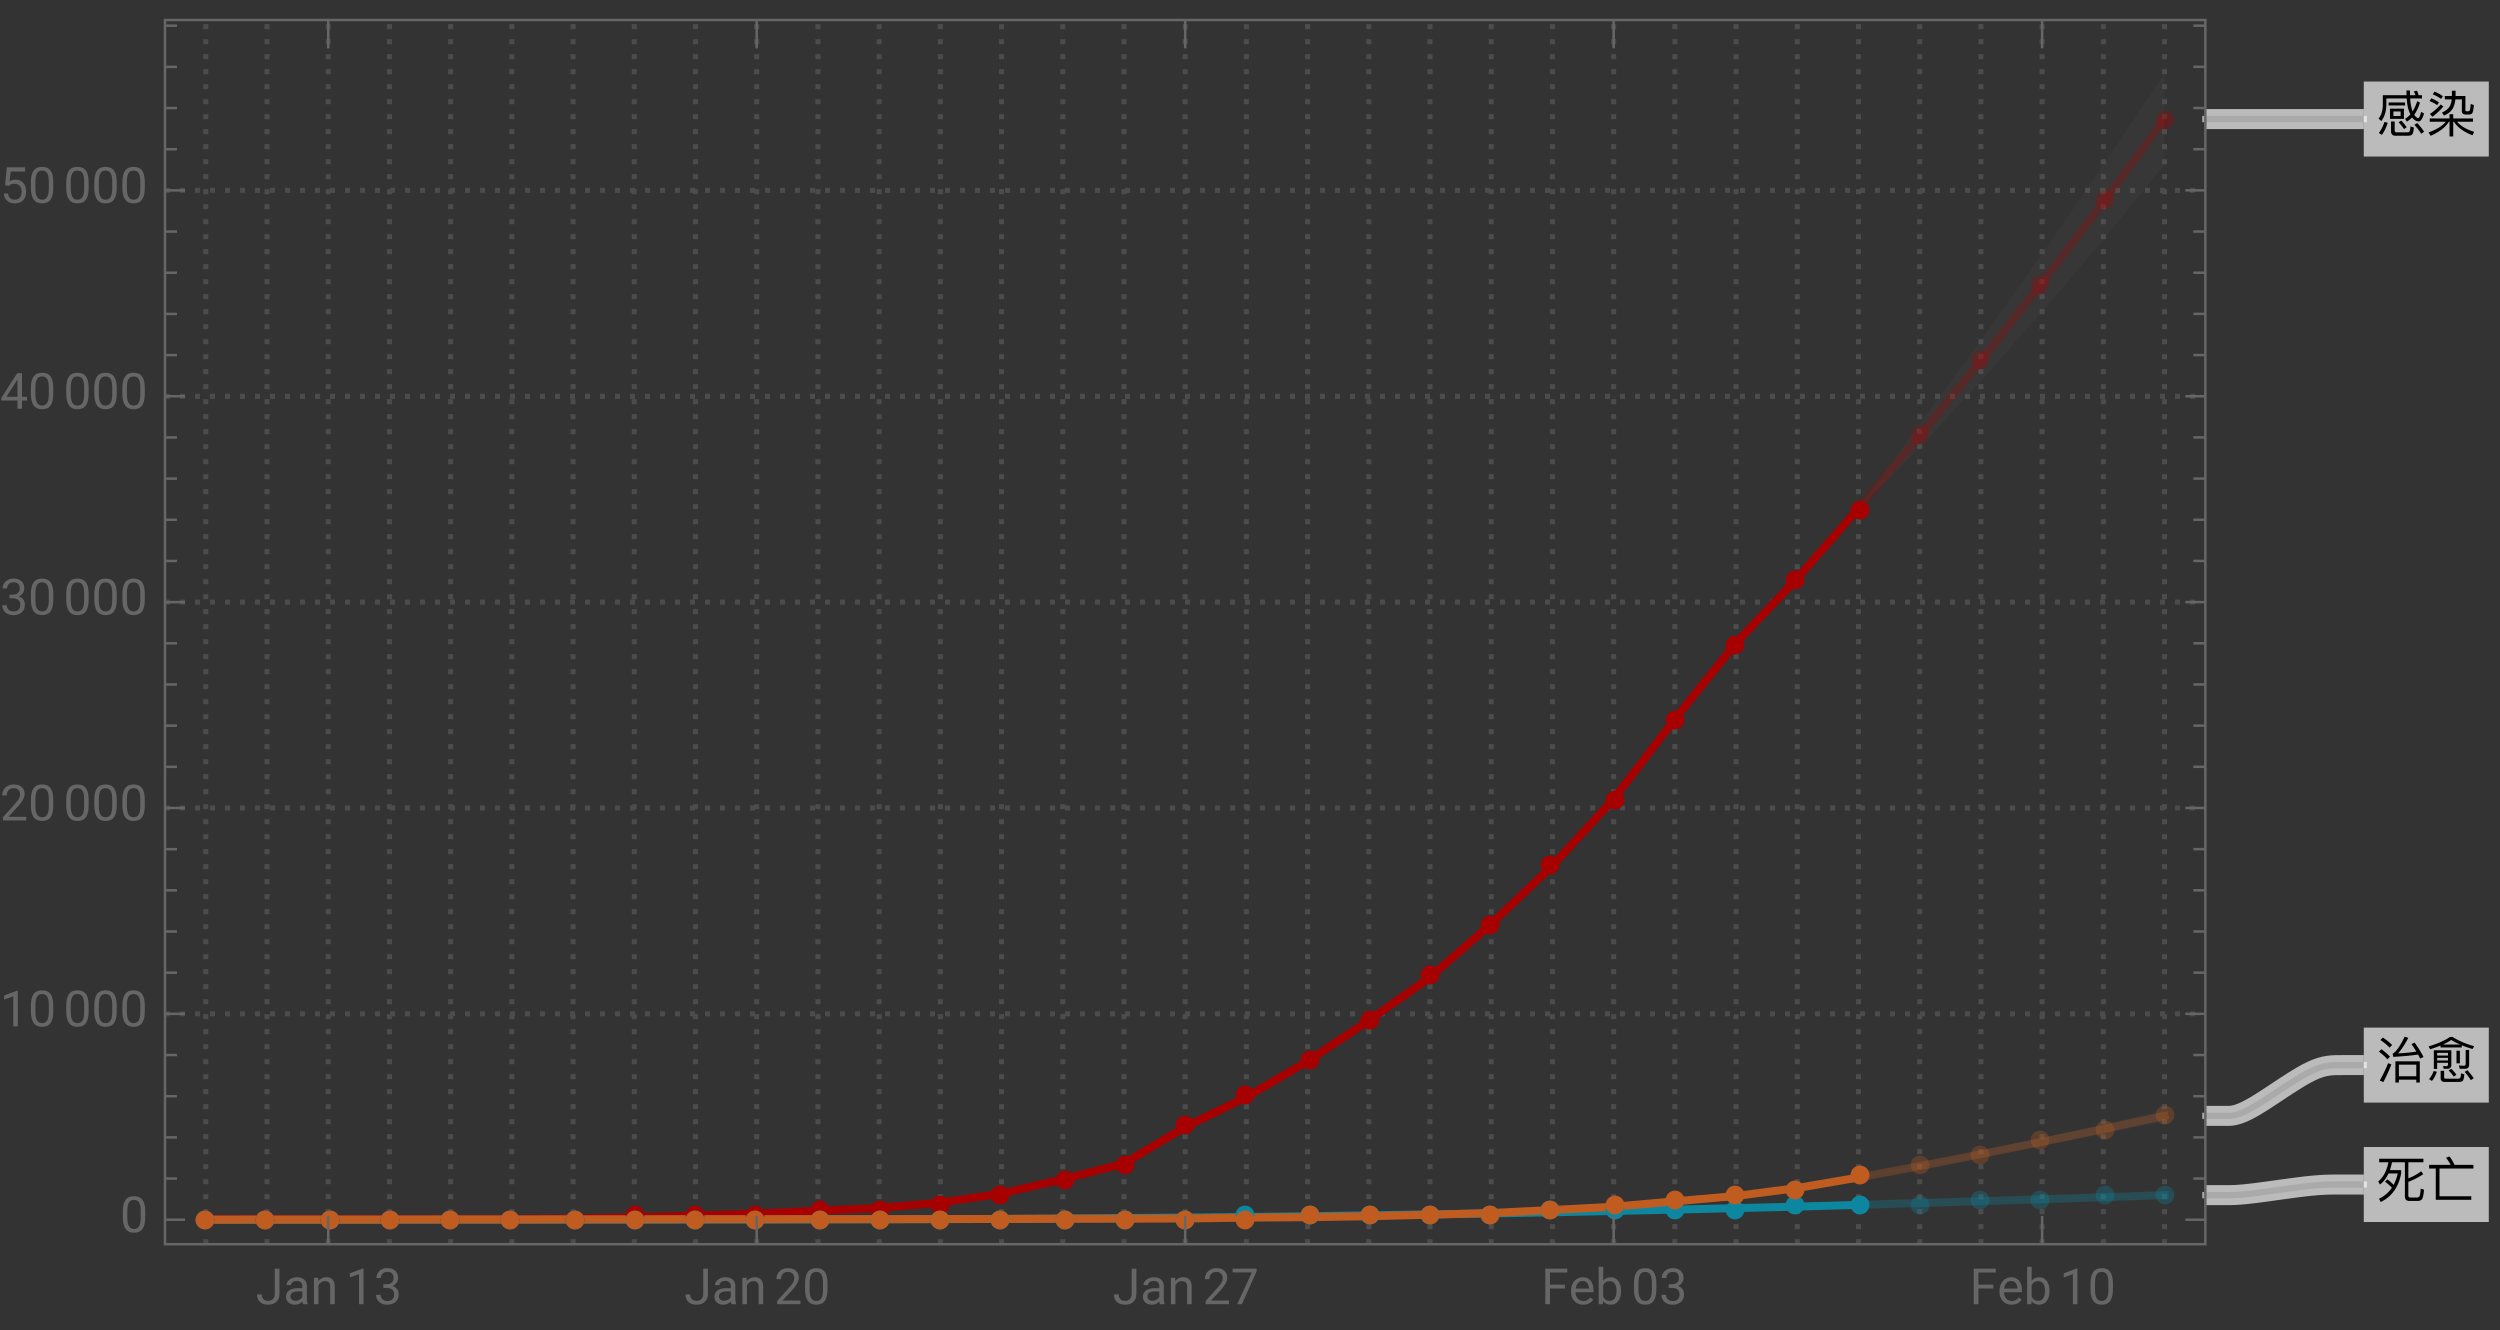 <svg xmlns="http://www.w3.org/2000/svg" xmlns:xlink="http://www.w3.org/1999/xlink" width="500pt" height="266pt" viewBox="0 0 500 266"><rect x="0" y="0" width="500" height="266" fill="#333333" stroke="none"/><defs><symbol overflow="visible" id="a"><path d="M2.469-5.809v.59h3.293v-.59zm.27 1.23v2.04H5.53v-2.04zm2.12 1.477H3.422v-.918h1.437zM9.141-7.27h-.672a7.745 7.745 0 00-.32-.89l-.637.11c.117.241.226.5.328.78H6.75c-.02-.3-.02-.609-.02-.94h-.69c0 .32 0 .64.019.94h-4.75v1.97C1.28-4.14 1-3.239.46-2.59l.54.488c.64-.808.98-1.878 1.012-3.199v-1.308H6.09c.05.828.148 1.52.308 2.078.122.41.262.781.422 1.101-.32.36-.68.66-1.07.89l.371.56c.36-.22.707-.5 1.04-.848.038.058.1.129.16.2.37.398.75.608 1.148.608.422 0 .781-.53 1.082-1.582l-.582-.34c-.2.833-.39 1.25-.57 1.25-.22 0-.458-.18-.72-.527l-.09-.14c.462-.641.84-1.442 1.15-2.422l-.56-.29a8.622 8.622 0 01-.91 2.032 5.96 5.96 0 01-.25-.84c-.12-.45-.199-1.031-.238-1.73h2.36zM1.62-1.91A6.86 6.86 0 01.511.28l.61.39c.5-.69.879-1.5 1.16-2.44zM6.31.84c.37 0 .64-.07.82-.211.2-.18.332-.649.39-1.43l-.68-.23c-.038.582-.12.922-.218 1.043-.09.097-.242.148-.441.148H4.05c-.25 0-.37-.14-.37-.422V-2.02h-.73v1.91c0 .63.288.95.878.95zM8.2-1.7l-.578.36A13.69 13.69 0 018.988.45l.57-.41C9.25-.46 8.802-1.04 8.2-1.7zM5-2.19l-.54.332c.462.5.821.96 1.08 1.379l.538-.38C5.828-1.237 5.468-1.69 5-2.19zm0 0"/></symbol><symbol overflow="visible" id="b"><path d="M3.89-1.96C3.29-1.16 2.14-.45.46.18l.411.68c1.79-.801 3-1.739 3.629-2.82h.148V.98h.743v-2.94h.14C6.25-.84 7.481.07 9.238.75L9.57.059c-1.55-.489-2.69-1.16-3.422-2.02H9.34v-.66H5.39v-.848h-.742v.848H.691v.66zm1.231-6.2v1.058H3.7v.672h1.38c-.06.54-.188 1.008-.388 1.39-.3.509-.812.919-1.55 1.231l.39.61c.797-.332 1.38-.79 1.739-1.371.28-.48.468-1.102.55-1.86h1.301L7.11-4.14c0 .492.262.742.801.742h.59c.36 0 .602-.114.719-.32.12-.223.222-.743.3-1.583l-.64-.21c-.05.722-.11 1.14-.168 1.261a.381.381 0 01-.32.191h-.34c-.16 0-.23-.082-.23-.23v-2.813H5.858V-8.16zm-3.473.18l-.359.539a7.48 7.48 0 011.672.921l.36-.55a7.87 7.87 0 00-1.673-.91zm-.636 1.34l-.364.538a7.235 7.235 0 011.524.82l.36-.546a7.631 7.631 0 00-1.52-.813zM2.89-5.41c-.64.719-1.36 1.36-2.171 1.898l.5.551c.761-.539 1.5-1.23 2.203-2.05zm0 0"/></symbol><symbol overflow="visible" id="c"><path d="M2.23-3.52l-.48.45c.55.422 1.012.82 1.371 1.218C2.481-.91 1.621-.172.54.36L.9 1C3.13-.102 4.49-2.02 4.981-4.762v-.617H2.72c.172-.48.312-1.012.422-1.57H5.72V-.16c0 .629.293.95.89.95H8.2c.41 0 .711-.099.903-.302.207-.238.359-.886.437-1.957l-.66-.21c-.04.87-.129 1.39-.27 1.57-.109.14-.289.218-.53.218H6.83c-.278 0-.419-.14-.419-.418v-2.73c.95-.34 1.942-.84 2.98-1.52l-.421-.59A10.19 10.19 0 016.41-3.73v-3.22h3.012v-.698H.578v.699h1.844C2.102-5.25 1.43-3.97.39-3.11l.34.62c.71-.542 1.28-1.28 1.718-2.222h1.84c-.18.84-.46 1.602-.82 2.281-.348-.36-.758-.73-1.239-1.09zm0 0"/></symbol><symbol overflow="visible" id="d"><path d="M.57-6.422v.723h1.328V.559H9v-.707H2.64V-5.7h6.782v-.723H5.648a8.407 8.407 0 00-1-1.687l-.707.27c.368.44.68.917.93 1.417zm0 0"/></symbol><symbol overflow="visible" id="e"><path d="M1.32-8.012l-.5.492c.782.54 1.4 1.04 1.84 1.52l.52-.52c-.5-.5-1.121-.992-1.86-1.492zm-.289 2.34l-.5.48C1.25-4.647 1.81-4.14 2.22-3.66l.52-.531c-.458-.489-1.028-.98-1.708-1.48zm1.34 2.781A29.022 29.022 0 01.7.59l.71.31a30.79 30.79 0 001.602-3.53zM8.7-3.25H3.82V.988h.7V.41H8v.578h.7zM4.52-.27v-2.32H8v2.32zM7.66-7l-.629.3c.34.462.66.962.98 1.5-1.152.169-2.37.29-3.66.36.688-.781 1.368-1.808 2.047-3.11l-.718-.24C4.719-6.23 3.922-5.1 3.27-4.8l.12.653c1.82-.102 3.481-.25 4.97-.454.14.25.28.524.421.801l.668-.328A23.587 23.587 0 007.66-7zm0 0"/></symbol><symbol overflow="visible" id="f"><path d="M2.172-3.95H4.34v.528H2.172zm2.168-.46H2.172v-.54H4.34zM2.172-2.96H4.34v.288c0 .262-.121.39-.34.39l-.66-.027.148.547h.703c.54 0 .82-.258.82-.758v-2.949h-3.5v3.739h.66zm-.703 1.64C1.269-.72.969-.18.55.3l.578.372c.422-.524.75-1.14.992-1.852zM6.53.86c.328 0 .57-.07.73-.188.169-.16.29-.602.348-1.32L6.95-.86c-.039.52-.097.84-.187.949-.082.082-.203.12-.364.12H3.852C3.66.21 3.57.122 3.57-.05v-1.31h-.699V.09c0 .512.258.77.777.77zm1.207-2.622c.551 0 .832-.277.832-.816V-5.54H7.88v2.789c0 .238-.129.371-.379.371-.309 0-.64-.02-.98-.05l.16.667zM5-1.762l-.531.332c.43.442.77.852 1.031 1.23l.531-.378C5.79-.922 5.45-1.308 5-1.762zm3.23.274l-.55.34c.52.609.93 1.16 1.23 1.66l.57-.39c-.289-.462-.71-1-1.25-1.61zM6.04-5.371v2.512h.679v-2.512zm-3.188-1.04v.38h4.25v-.43c.66.27 1.367.52 2.148.742l.32-.562c-1.64-.457-3.082-1.078-4.34-1.86h-.46C3.629-7.379 2.19-6.75.46-6.238l.31.566c.75-.226 1.44-.476 2.082-.738zm3.91-.198H3.309A11.7 11.7 0 005-7.531c.52.332 1.11.64 1.762.922zm0 0"/></symbol><symbol overflow="visible" id="g"><path d="M3.805-7.11h.941v5.036c0 .68-.203 1.21-.613 1.597-.406.383-.953.575-1.633.575-.707 0-1.258-.18-1.648-.543-.395-.36-.594-.867-.594-1.516h.937c0 .406.114.723.336.95.223.23.547.343.969.343.387 0 .7-.121.941-.367.239-.246.36-.586.364-1.028zm0 0"/></symbol><symbol overflow="visible" id="h"><path d="M3.945 0c-.05-.105-.093-.29-.125-.555-.422.434-.922.653-1.507.653-.52 0-.946-.149-1.282-.442a1.438 1.438 0 01-.5-1.12c0-.552.211-.977.63-1.282.417-.305 1.007-.457 1.765-.457h.879v-.414c0-.317-.094-.567-.285-.754-.188-.188-.465-.281-.833-.281-.324 0-.593.082-.812.242-.219.164-.328.36-.328.59H.64c0-.262.093-.516.28-.762.188-.246.442-.441.763-.582.32-.145.671-.219 1.054-.219.61 0 1.086.153 1.434.457.344.305.523.727.535 1.258v2.434c0 .484.063.87.184 1.156V0zm-1.5-.688c.285 0 .555-.074.805-.218a1.35 1.35 0 00.555-.574v-1.083h-.711c-1.106 0-1.656.325-1.656.97 0 .284.093.507.28.663.188.16.43.243.727.243zm0 0"/></symbol><symbol overflow="visible" id="i"><path d="M1.54-5.281l.026.664a1.93 1.93 0 011.582-.766c1.118 0 1.68.633 1.692 1.89V0h-.902v-3.496c-.004-.379-.094-.664-.262-.844-.172-.183-.438-.273-.801-.273-.293 0-.55.078-.77.234a1.59 1.59 0 00-.52.613V0h-.9v-5.281zm0 0"/></symbol><symbol overflow="visible" id="j"><path d="M3.559 0h-.907v-6.02l-1.824.668v-.82l2.59-.973h.14zm0 0"/></symbol><symbol overflow="visible" id="k"><path d="M1.906-3.992h.676c.426-.008.762-.121 1.008-.34.242-.219.363-.512.363-.883 0-.832-.414-1.25-1.242-1.25-.39 0-.703.113-.938.336-.23.223-.347.516-.347.887H.523c0-.563.204-1.031.618-1.406.41-.372.933-.559 1.57-.559.672 0 1.195.176 1.578.531.379.356.57.848.57 1.48 0 .31-.101.61-.3.9a1.81 1.81 0 01-.817.648c.39.125.692.328.903.617.214.285.32.636.32 1.047 0 .64-.207 1.144-.625 1.52-.418.374-.957.562-1.625.562s-1.211-.18-1.63-.543c-.417-.36-.624-.836-.624-1.43h.906c0 .375.121.672.367.898.243.227.57.336.98.336.438 0 .77-.113 1-.34.231-.23.349-.554.349-.98 0-.414-.125-.734-.383-.953-.254-.223-.618-.336-1.098-.344h-.676zm0 0"/></symbol><symbol overflow="visible" id="l"><path d="M5.25 0H.59v-.648l2.46-2.735c.364-.414.618-.75.755-1.008.14-.257.21-.527.21-.804 0-.371-.113-.676-.34-.914-.222-.239-.523-.356-.898-.356-.449 0-.797.13-1.047.383-.25.254-.37.613-.37 1.066H.452c0-.652.211-1.183.633-1.586.422-.402.984-.605 1.691-.605.66 0 1.184.172 1.567.52.386.347.578.808.578 1.382 0 .703-.445 1.535-1.336 2.5L1.68-.738h3.57zm0 0"/></symbol><symbol overflow="visible" id="m"><path d="M5.047-3.031c0 1.058-.18 1.844-.54 2.36-.362.51-.925.769-1.694.769-.758 0-1.32-.25-1.684-.754C.766-1.16.574-1.91.562-2.91v-1.207c0-1.043.18-1.82.54-2.328.363-.508.93-.762 1.703-.762.765 0 1.328.246 1.687.734.36.489.547 1.246.555 2.27zm-.902-1.235c0-.765-.106-1.324-.32-1.675-.216-.348-.555-.524-1.02-.524-.465 0-.801.176-1.012.524-.211.347-.32.882-.328 1.605v1.445c0 .77.113 1.336.336 1.704.222.367.558.546 1.012.546.445 0 .777-.171.992-.515.218-.344.332-.89.34-1.633zm0 0"/></symbol><symbol overflow="visible" id="n"><path d="M5.18-6.602L2.234 0H1.29l2.934-6.367H.375v-.742H5.18zm0 0"/></symbol><symbol overflow="visible" id="o"><path d="M4.746-3.14H1.762V0H.824v-7.11H5.23v.774H1.762v2.43h2.984zm0 0"/></symbol><symbol overflow="visible" id="p"><path d="M2.875.098c-.715 0-1.297-.235-1.746-.707-.45-.47-.676-1.098-.676-1.887v-.164c0-.524.102-.992.3-1.406.2-.41.481-.735.84-.965.36-.235.75-.352 1.173-.352.687 0 1.218.227 1.601.68.38.453.57 1.101.57 1.945v.375H1.36c.012.52.164.942.454 1.262.292.32.664.48 1.113.48.316 0 .59-.062.808-.195.223-.129.414-.3.582-.516l.551.43c-.441.68-1.105 1.02-1.992 1.02zm-.11-4.739a1.21 1.21 0 00-.921.399c-.246.265-.399.64-.457 1.117H4.03v-.07c-.023-.457-.148-.813-.367-1.067-.223-.25-.523-.379-.898-.379zm0 0"/></symbol><symbol overflow="visible" id="q"><path d="M5.156-2.582c0 .809-.187 1.453-.554 1.945-.372.489-.872.735-1.497.735-.667 0-1.183-.235-1.546-.707L1.516 0H.684v-7.5h.902v2.797c.367-.453.867-.68 1.508-.68.64 0 1.148.246 1.511.73.368.485.551 1.15.551 1.993zm-.902-.106c0-.613-.121-1.09-.356-1.421-.238-.336-.582-.504-1.027-.504-.598 0-1.023.277-1.285.828V-1.5c.277.555.71.832 1.297.832.43 0 .77-.168 1.008-.504.242-.336.363-.84.363-1.516zm0 0"/></symbol><symbol overflow="visible" id="r"><path d="M4.406-2.387h.985v.739h-.985V0h-.91v-1.648H.258v-.536L3.44-7.109h.965zm-3.12 0h2.21v-3.488l-.105.195zm0 0"/></symbol><symbol overflow="visible" id="s"><path d="M1.008-3.563l.36-3.546h3.64v.836H2.133l-.215 1.937a2.32 2.32 0 011.187-.309c.649 0 1.16.215 1.543.645.383.426.57 1.004.57 1.734 0 .735-.195 1.309-.593 1.73-.395.423-.945.634-1.656.634-.63 0-1.14-.176-1.54-.524C1.032-.773.81-1.254.75-1.87h.855c.055.406.2.715.434.922.234.207.547.308.93.308.422 0 .75-.14.988-.43.238-.284.36-.679.36-1.187 0-.472-.13-.855-.387-1.144-.258-.285-.606-.43-1.035-.43-.395 0-.704.086-.926.258l-.242.195zm0 0"/></symbol></defs><path d="M41.16 248.84V4m12.242 244.84V4m12.243 244.84V4m12.242 244.84V4m12.242 244.84V4m12.242 244.84V4m12.242 244.84V4m12.242 244.84V4m12.243 244.84V4m12.242 244.84V4m12.242 244.84V4m12.242 244.84V4m12.242 244.84V4m12.243 244.84V4m12.241 244.84V4m12.243 244.84V4m12.242 244.84V4m12.242 244.84V4m12.243 244.84V4m12.242 244.84V4m12.242 244.84V4m12.242 244.84V4m12.242 244.84V4m12.242 244.84V4m12.239 244.84V4m12.241 244.84V4m12.243 244.84V4m12.242 244.84V4m12.243 244.84V4m12.242 244.84V4m12.242 244.84V4m12.242 244.84V4m12.242 244.84V4M33 202.77h408.07M33 161.598h408.07M33 120.426h408.07M33 79.254h408.07M33 38.078h408.07" fill="none" stroke="#666" stroke-opacity=".5" stroke-dasharray="1,2" stroke-miterlimit="3.25"/><path d="M371.695 101.656l12.243-14.492 12.242-15.031 12.242-15.57 12.242-16.11 12.242-16.644" fill="none" stroke-width="1.6" stroke-linecap="square" stroke="#a60000" stroke-opacity=".3" stroke-miterlimit="3.25"/><path d="M371.695 240.973l12.243-.364 12.242-.375 12.242-.386 12.242-.407 12.242-.414" fill="none" stroke-width="1.6" stroke-linecap="square" stroke="#0d86a0" stroke-opacity=".3" stroke-miterlimit="3.25"/><path d="M371.695 235.5l12.243-2.281 12.242-2.387 12.242-2.473 12.242-2.554 12.242-2.637" fill="none" stroke-width="1.6" stroke-linecap="square" stroke="#c05c20" stroke-opacity=".3" stroke-miterlimit="3.25"/><path d="M41.16 243.777h48.97l12.242-.02 12.242-.07 12.242-.242 12.243-.32 12.242-.379 12.242-.613 12.242-.54 12.242-1.066 12.243-1.828 12.242-2.832 12.242-3.168 12.242-7.293 12.242-6.004 12.243-7.152 12.242-8.16 12.242-8.656 12.242-10.664 12.242-11.649 12.242-13.316L334.97 143.8l12.242-15.211 12.242-12.942 12.242-13.992" fill="none" stroke-width="1.6" stroke-linecap="square" stroke="#a60000" stroke-miterlimit="3.25"/><path d="M41.16 243.941h36.727l24.484-.007h24.484l12.243-.004 24.484-.024 12.242-.031 12.242-.035 24.485-.125 12.242-.102 24.484-.21 12.243-.157 12.242-.18 24.484-.375 12.242-.234 12.242-.262 12.239-.27 24.484-.6 12.242-.352" fill="none" stroke-width="1.6" stroke-linecap="square" stroke="#0d86a0" stroke-miterlimit="3.25"/><path d="M41.16 243.938l12.242-.02 12.243-.004h12.242l12.242-.02h12.242l12.242-.015 24.485-.04h12.242l12.242-.01h12.242l12.242-.024 12.243-.012 12.242-.047 12.242-.008 12.242-.035 12.242-.18 12.243-.085 12.242-.192 12.242-.297 12.242-.351 12.242-.606 12.242-.644 12.239-1.082 12.242-1.075 12.242-1.593 12.242-2.098" fill="none" stroke-width="1.6" stroke-linecap="square" stroke="#c05c20" stroke-miterlimit="3.25"/><path d="M373.871 102c0-.496-.2-.973-.547-1.324a1.888 1.888 0 00-1.324-.547c-.496 0-.973.2-1.324.547a1.888 1.888 0 00-.547 1.324c0 .496.2.973.547 1.324.351.348.828.547 1.324.547.496 0 .973-.2 1.324-.547.348-.351.547-.828.547-1.324zm12-15c0-.496-.2-.973-.547-1.324a1.888 1.888 0 00-1.324-.547c-.496 0-.973.2-1.324.547a1.888 1.888 0 00-.547 1.324c0 .496.2.973.547 1.324.351.348.828.547 1.324.547.496 0 .973-.2 1.324-.547.348-.351.547-.828.547-1.324zm12-15c0-.496-.2-.973-.547-1.324a1.888 1.888 0 00-1.324-.547c-.496 0-.973.2-1.324.547a1.888 1.888 0 00-.547 1.324c0 .496.2.973.547 1.324.351.348.828.547 1.324.547.496 0 .973-.2 1.324-.547.348-.351.547-.828.547-1.324zm12-15c0-.496-.2-.973-.547-1.324a1.888 1.888 0 00-1.324-.547c-.496 0-.973.2-1.324.547a1.888 1.888 0 00-.547 1.324c0 .496.2.973.547 1.324.351.348.828.547 1.324.547.496 0 .973-.2 1.324-.547.348-.351.547-.828.547-1.324zm13-17c0-.496-.2-.973-.547-1.324a1.888 1.888 0 00-1.324-.547c-.496 0-.973.2-1.324.547a1.888 1.888 0 00-.547 1.324c0 .496.2.973.547 1.324.351.348.828.547 1.324.547.496 0 .973-.2 1.324-.547.348-.351.547-.828.547-1.324zm12-16c0-.496-.2-.973-.547-1.324a1.888 1.888 0 00-1.324-.547c-.496 0-.973.2-1.324.547a1.888 1.888 0 00-.547 1.324c0 .496.2.973.547 1.324.351.348.828.547 1.324.547.496 0 .973-.2 1.324-.547.348-.351.547-.828.547-1.324zm0 0" fill-rule="evenodd" fill="#a60000" fill-opacity=".3"/><path d="M373.871 241c0-.496-.2-.973-.547-1.324a1.888 1.888 0 00-1.324-.547c-.496 0-.973.2-1.324.547a1.888 1.888 0 00-.547 1.324c0 .496.2.973.547 1.324.351.348.828.547 1.324.547.496 0 .973-.2 1.324-.547.348-.351.547-.828.547-1.324zm12 0c0-.496-.2-.973-.547-1.324a1.888 1.888 0 00-1.324-.547c-.496 0-.973.2-1.324.547a1.888 1.888 0 00-.547 1.324c0 .496.2.973.547 1.324.351.348.828.547 1.324.547.496 0 .973-.2 1.324-.547.348-.351.547-.828.547-1.324zm12-1c0-.496-.2-.973-.547-1.324a1.888 1.888 0 00-1.324-.547c-.496 0-.973.2-1.324.547a1.888 1.888 0 00-.547 1.324c0 .496.2.973.547 1.324.351.348.828.547 1.324.547.496 0 .973-.2 1.324-.547.348-.351.547-.828.547-1.324zm12 0c0-.496-.2-.973-.547-1.324a1.888 1.888 0 00-1.324-.547c-.496 0-.973.2-1.324.547a1.888 1.888 0 00-.547 1.324c0 .496.2.973.547 1.324.351.348.828.547 1.324.547.496 0 .973-.2 1.324-.547.348-.351.547-.828.547-1.324zm13-1c0-.496-.2-.973-.547-1.324a1.888 1.888 0 00-1.324-.547c-.496 0-.973.2-1.324.547a1.888 1.888 0 00-.547 1.324c0 .496.2.973.547 1.324.351.348.828.547 1.324.547.496 0 .973-.2 1.324-.547.348-.351.547-.828.547-1.324zm12 0c0-.496-.2-.973-.547-1.324a1.888 1.888 0 00-1.324-.547c-.496 0-.973.2-1.324.547a1.888 1.888 0 00-.547 1.324c0 .496.2.973.547 1.324.351.348.828.547 1.324.547.496 0 .973-.2 1.324-.547.348-.351.547-.828.547-1.324zm0 0" fill-rule="evenodd" fill="#0d86a0" fill-opacity=".3"/><path d="M373.871 235c0-.496-.2-.973-.547-1.324a1.888 1.888 0 00-1.324-.547c-.496 0-.973.2-1.324.547a1.888 1.888 0 00-.547 1.324c0 .496.2.973.547 1.324.351.348.828.547 1.324.547.496 0 .973-.2 1.324-.547.348-.351.547-.828.547-1.324zm12-2c0-.496-.2-.973-.547-1.324a1.888 1.888 0 00-1.324-.547c-.496 0-.973.2-1.324.547a1.888 1.888 0 00-.547 1.324c0 .496.2.973.547 1.324.351.348.828.547 1.324.547.496 0 .973-.2 1.324-.547.348-.351.547-.828.547-1.324zm12-2c0-.496-.2-.973-.547-1.324a1.888 1.888 0 00-1.324-.547c-.496 0-.973.2-1.324.547a1.888 1.888 0 00-.547 1.324c0 .496.2.973.547 1.324.351.348.828.547 1.324.547.496 0 .973-.2 1.324-.547.348-.351.547-.828.547-1.324zm12-3c0-.496-.2-.973-.547-1.324a1.888 1.888 0 00-1.324-.547c-.496 0-.973.2-1.324.547a1.888 1.888 0 00-.547 1.324c0 .496.2.973.547 1.324.351.348.828.547 1.324.547.496 0 .973-.2 1.324-.547.348-.351.547-.828.547-1.324zm13-2c0-.496-.2-.973-.547-1.324a1.888 1.888 0 00-1.324-.547c-.496 0-.973.2-1.324.547a1.888 1.888 0 00-.547 1.324c0 .496.2.973.547 1.324.351.348.828.547 1.324.547.496 0 .973-.2 1.324-.547.348-.351.547-.828.547-1.324zm12-3c0-.496-.2-.973-.547-1.324a1.888 1.888 0 00-1.324-.547c-.496 0-.973.2-1.324.547a1.888 1.888 0 00-.547 1.324c0 .496.2.973.547 1.324.351.348.828.547 1.324.547.496 0 .973-.2 1.324-.547.348-.351.547-.828.547-1.324zm0 0" fill-rule="evenodd" fill="#c05c20" fill-opacity=".3"/><path d="M42.871 244c0-.496-.2-.973-.547-1.324a1.888 1.888 0 00-1.324-.547c-.496 0-.973.2-1.324.547a1.888 1.888 0 00-.547 1.324c0 .496.2.973.547 1.324.351.348.828.547 1.324.547.496 0 .973-.2 1.324-.547.348-.351.547-.828.547-1.324zm12 0c0-.496-.2-.973-.547-1.324a1.888 1.888 0 00-1.324-.547c-.496 0-.973.2-1.324.547a1.888 1.888 0 00-.547 1.324c0 .496.2.973.547 1.324.351.348.828.547 1.324.547.496 0 .973-.2 1.324-.547.348-.351.547-.828.547-1.324zm13 0c0-.496-.2-.973-.547-1.324a1.888 1.888 0 00-1.324-.547c-.496 0-.973.2-1.324.547a1.888 1.888 0 00-.547 1.324c0 .496.2.973.547 1.324.351.348.828.547 1.324.547.496 0 .973-.2 1.324-.547.348-.351.547-.828.547-1.324zm12 0c0-.496-.2-.973-.547-1.324a1.888 1.888 0 00-1.324-.547c-.496 0-.973.2-1.324.547a1.888 1.888 0 00-.547 1.324c0 .496.2.973.547 1.324.351.348.828.547 1.324.547.496 0 .973-.2 1.324-.547.348-.351.547-.828.547-1.324zm12 0c0-.496-.2-.973-.547-1.324a1.888 1.888 0 00-1.324-.547c-.496 0-.973.2-1.324.547a1.888 1.888 0 00-.547 1.324c0 .496.2.973.547 1.324.351.348.828.547 1.324.547.496 0 .973-.2 1.324-.547.348-.351.547-.828.547-1.324zm12 0c0-.496-.2-.973-.547-1.324a1.888 1.888 0 00-1.324-.547c-.496 0-.973.2-1.324.547a1.888 1.888 0 00-.547 1.324c0 .496.2.973.547 1.324.351.348.828.547 1.324.547.496 0 .973-.2 1.324-.547.348-.351.547-.828.547-1.324zm13 0c0-.496-.2-.973-.547-1.324a1.888 1.888 0 00-1.324-.547c-.496 0-.973.2-1.324.547a1.888 1.888 0 00-.547 1.324c0 .496.2.973.547 1.324.351.348.828.547 1.324.547.496 0 .973-.2 1.324-.547.348-.351.547-.828.547-1.324zm12-1c0-.496-.2-.973-.547-1.324a1.888 1.888 0 00-1.324-.547c-.496 0-.973.2-1.324.547a1.888 1.888 0 00-.547 1.324c0 .496.2.973.547 1.324.351.348.828.547 1.324.547.496 0 .973-.2 1.324-.547.348-.351.547-.828.547-1.324zm12 0c0-.496-.2-.973-.547-1.324a1.888 1.888 0 00-1.324-.547c-.496 0-.973.2-1.324.547a1.888 1.888 0 00-.547 1.324c0 .496.2.973.547 1.324.351.348.828.547 1.324.547.496 0 .973-.2 1.324-.547.348-.351.547-.828.547-1.324zm12 0c0-.496-.2-.973-.547-1.324a1.888 1.888 0 00-1.324-.547c-.496 0-.973.2-1.324.547a1.888 1.888 0 00-.547 1.324c0 .496.2.973.547 1.324.351.348.828.547 1.324.547.496 0 .973-.2 1.324-.547.348-.351.547-.828.547-1.324zm13-1c0-.496-.2-.973-.547-1.324a1.888 1.888 0 00-1.324-.547c-.496 0-.973.2-1.324.547a1.888 1.888 0 00-.547 1.324c0 .496.2.973.547 1.324.351.348.828.547 1.324.547.496 0 .973-.2 1.324-.547.348-.351.547-.828.547-1.324zm12 0c0-.496-.2-.973-.547-1.324a1.888 1.888 0 00-1.324-.547c-.496 0-.973.2-1.324.547a1.888 1.888 0 00-.547 1.324c0 .496.2.973.547 1.324.351.348.828.547 1.324.547.496 0 .973-.2 1.324-.547.348-.351.547-.828.547-1.324zm12-1c0-.496-.2-.973-.547-1.324a1.888 1.888 0 00-1.324-.547c-.496 0-.973.2-1.324.547a1.888 1.888 0 00-.547 1.324c0 .496.2.973.547 1.324.351.348.828.547 1.324.547.496 0 .973-.2 1.324-.547.348-.351.547-.828.547-1.324zm12-2c0-.496-.2-.973-.547-1.324a1.888 1.888 0 00-1.324-.547c-.496 0-.973.2-1.324.547a1.888 1.888 0 00-.547 1.324c0 .496.2.973.547 1.324.351.348.828.547 1.324.547.496 0 .973-.2 1.324-.547.348-.351.547-.828.547-1.324zm13-3c0-.496-.2-.973-.547-1.324a1.888 1.888 0 00-1.324-.547c-.496 0-.973.2-1.324.547a1.888 1.888 0 00-.547 1.324c0 .496.2.973.547 1.324.351.348.828.547 1.324.547.496 0 .973-.2 1.324-.547.348-.351.547-.828.547-1.324zm12-3c0-.496-.2-.973-.547-1.324a1.888 1.888 0 00-1.324-.547c-.496 0-.973.2-1.324.547a1.888 1.888 0 00-.547 1.324c0 .496.2.973.547 1.324.351.348.828.547 1.324.547.496 0 .973-.2 1.324-.547.348-.351.547-.828.547-1.324zm12-8c0-.496-.2-.973-.547-1.324a1.888 1.888 0 00-1.324-.547c-.496 0-.973.2-1.324.547a1.888 1.888 0 00-.547 1.324c0 .496.2.973.547 1.324.351.348.828.547 1.324.547.496 0 .973-.2 1.324-.547.348-.351.547-.828.547-1.324zm12-6c0-.496-.2-.973-.547-1.324a1.888 1.888 0 00-1.324-.547c-.496 0-.973.2-1.324.547a1.888 1.888 0 00-.547 1.324c0 .496.2.973.547 1.324.351.348.828.547 1.324.547.496 0 .973-.2 1.324-.547.348-.351.547-.828.547-1.324zm13-7c0-.496-.2-.973-.547-1.324a1.888 1.888 0 00-1.324-.547c-.496 0-.973.2-1.324.547a1.888 1.888 0 00-.547 1.324c0 .496.2.973.547 1.324.351.348.828.547 1.324.547.496 0 .973-.2 1.324-.547.348-.351.547-.828.547-1.324zm12-8c0-.496-.2-.973-.547-1.324a1.888 1.888 0 00-1.324-.547c-.496 0-.973.2-1.324.547a1.888 1.888 0 00-.547 1.324c0 .496.2.973.547 1.324.351.348.828.547 1.324.547.496 0 .973-.2 1.324-.547.348-.351.547-.828.547-1.324zm12-9c0-.496-.2-.973-.547-1.324a1.888 1.888 0 00-1.324-.547c-.496 0-.973.2-1.324.547a1.888 1.888 0 00-.547 1.324c0 .496.2.973.547 1.324.351.348.828.547 1.324.547.496 0 .973-.2 1.324-.547.348-.351.547-.828.547-1.324zm12-10c0-.496-.2-.973-.547-1.324a1.888 1.888 0 00-1.324-.547c-.496 0-.973.2-1.324.547a1.888 1.888 0 00-.547 1.324c0 .496.2.973.547 1.324.351.348.828.547 1.324.547.496 0 .973-.2 1.324-.547.348-.351.547-.828.547-1.324zm12-12c0-.496-.2-.973-.547-1.324a1.888 1.888 0 00-1.324-.547c-.496 0-.973.2-1.324.547a1.888 1.888 0 00-.547 1.324c0 .496.2.973.547 1.324.351.348.828.547 1.324.547.496 0 .973-.2 1.324-.547.348-.351.547-.828.547-1.324zm13-13c0-.496-.2-.973-.547-1.324a1.888 1.888 0 00-1.324-.547c-.496 0-.973.2-1.324.547a1.888 1.888 0 00-.547 1.324c0 .496.2.973.547 1.324.351.348.828.547 1.324.547.496 0 .973-.2 1.324-.547.348-.351.547-.828.547-1.324zm12-16c0-.496-.2-.973-.547-1.324a1.888 1.888 0 00-1.324-.547c-.496 0-.973.2-1.324.547a1.888 1.888 0 00-.547 1.324c0 .496.2.973.547 1.324.351.348.828.547 1.324.547.496 0 .973-.2 1.324-.547.348-.351.547-.828.547-1.324zm12-15c0-.496-.2-.973-.547-1.324a1.888 1.888 0 00-1.324-.547c-.496 0-.973.2-1.324.547a1.888 1.888 0 00-.547 1.324c0 .496.2.973.547 1.324.351.348.828.547 1.324.547.496 0 .973-.2 1.324-.547.348-.351.547-.828.547-1.324zm12-13c0-.496-.2-.973-.547-1.324a1.888 1.888 0 00-1.324-.547c-.496 0-.973.2-1.324.547a1.888 1.888 0 00-.547 1.324c0 .496.2.973.547 1.324.351.348.828.547 1.324.547.496 0 .973-.2 1.324-.547.348-.351.547-.828.547-1.324zm13-14c0-.496-.2-.973-.547-1.324a1.888 1.888 0 00-1.324-.547c-.496 0-.973.2-1.324.547a1.888 1.888 0 00-.547 1.324c0 .496.2.973.547 1.324.351.348.828.547 1.324.547.496 0 .973-.2 1.324-.547.348-.351.547-.828.547-1.324zm0 0" fill-rule="evenodd" fill="#a60000"/><path d="M42.871 244c0-.496-.2-.973-.547-1.324a1.888 1.888 0 00-1.324-.547c-.496 0-.973.2-1.324.547a1.888 1.888 0 00-.547 1.324c0 .496.2.973.547 1.324.351.348.828.547 1.324.547.496 0 .973-.2 1.324-.547.348-.351.547-.828.547-1.324zm12 0c0-.496-.2-.973-.547-1.324a1.888 1.888 0 00-1.324-.547c-.496 0-.973.2-1.324.547a1.888 1.888 0 00-.547 1.324c0 .496.2.973.547 1.324.351.348.828.547 1.324.547.496 0 .973-.2 1.324-.547.348-.351.547-.828.547-1.324zm13 0c0-.496-.2-.973-.547-1.324a1.888 1.888 0 00-1.324-.547c-.496 0-.973.2-1.324.547a1.888 1.888 0 00-.547 1.324c0 .496.2.973.547 1.324.351.348.828.547 1.324.547.496 0 .973-.2 1.324-.547.348-.351.547-.828.547-1.324zm12 0c0-.496-.2-.973-.547-1.324a1.888 1.888 0 00-1.324-.547c-.496 0-.973.2-1.324.547a1.888 1.888 0 00-.547 1.324c0 .496.2.973.547 1.324.351.348.828.547 1.324.547.496 0 .973-.2 1.324-.547.348-.351.547-.828.547-1.324zm12 0c0-.496-.2-.973-.547-1.324a1.888 1.888 0 00-1.324-.547c-.496 0-.973.2-1.324.547a1.888 1.888 0 00-.547 1.324c0 .496.2.973.547 1.324.351.348.828.547 1.324.547.496 0 .973-.2 1.324-.547.348-.351.547-.828.547-1.324zm12 0c0-.496-.2-.973-.547-1.324a1.888 1.888 0 00-1.324-.547c-.496 0-.973.2-1.324.547a1.888 1.888 0 00-.547 1.324c0 .496.2.973.547 1.324.351.348.828.547 1.324.547.496 0 .973-.2 1.324-.547.348-.351.547-.828.547-1.324zm13 0c0-.496-.2-.973-.547-1.324a1.888 1.888 0 00-1.324-.547c-.496 0-.973.2-1.324.547a1.888 1.888 0 00-.547 1.324c0 .496.2.973.547 1.324.351.348.828.547 1.324.547.496 0 .973-.2 1.324-.547.348-.351.547-.828.547-1.324zm12 0c0-.496-.2-.973-.547-1.324a1.888 1.888 0 00-1.324-.547c-.496 0-.973.2-1.324.547a1.888 1.888 0 00-.547 1.324c0 .496.2.973.547 1.324.351.348.828.547 1.324.547.496 0 .973-.2 1.324-.547.348-.351.547-.828.547-1.324zm12 0c0-.496-.2-.973-.547-1.324a1.888 1.888 0 00-1.324-.547c-.496 0-.973.2-1.324.547a1.888 1.888 0 00-.547 1.324c0 .496.2.973.547 1.324.351.348.828.547 1.324.547.496 0 .973-.2 1.324-.547.348-.351.547-.828.547-1.324zm12 0c0-.496-.2-.973-.547-1.324a1.888 1.888 0 00-1.324-.547c-.496 0-.973.2-1.324.547a1.888 1.888 0 00-.547 1.324c0 .496.2.973.547 1.324.351.348.828.547 1.324.547.496 0 .973-.2 1.324-.547.348-.351.547-.828.547-1.324zm13 0c0-.496-.2-.973-.547-1.324a1.888 1.888 0 00-1.324-.547c-.496 0-.973.2-1.324.547a1.888 1.888 0 00-.547 1.324c0 .496.2.973.547 1.324.351.348.828.547 1.324.547.496 0 .973-.2 1.324-.547.348-.351.547-.828.547-1.324zm12 0c0-.496-.2-.973-.547-1.324a1.888 1.888 0 00-1.324-.547c-.496 0-.973.2-1.324.547a1.888 1.888 0 00-.547 1.324c0 .496.2.973.547 1.324.351.348.828.547 1.324.547.496 0 .973-.2 1.324-.547.348-.351.547-.828.547-1.324zm12 0c0-.496-.2-.973-.547-1.324a1.888 1.888 0 00-1.324-.547c-.496 0-.973.2-1.324.547a1.888 1.888 0 00-.547 1.324c0 .496.2.973.547 1.324.351.348.828.547 1.324.547.496 0 .973-.2 1.324-.547.348-.351.547-.828.547-1.324zm12 0c0-.496-.2-.973-.547-1.324a1.888 1.888 0 00-1.324-.547c-.496 0-.973.2-1.324.547a1.888 1.888 0 00-.547 1.324c0 .496.2.973.547 1.324.351.348.828.547 1.324.547.496 0 .973-.2 1.324-.547.348-.351.547-.828.547-1.324zm13 0c0-.496-.2-.973-.547-1.324a1.888 1.888 0 00-1.324-.547c-.496 0-.973.2-1.324.547a1.888 1.888 0 00-.547 1.324c0 .496.2.973.547 1.324.351.348.828.547 1.324.547.496 0 .973-.2 1.324-.547.348-.351.547-.828.547-1.324zm12 0c0-.496-.2-.973-.547-1.324a1.888 1.888 0 00-1.324-.547c-.496 0-.973.2-1.324.547a1.888 1.888 0 00-.547 1.324c0 .496.2.973.547 1.324.351.348.828.547 1.324.547.496 0 .973-.2 1.324-.547.348-.351.547-.828.547-1.324zm12 0c0-.496-.2-.973-.547-1.324a1.888 1.888 0 00-1.324-.547c-.496 0-.973.2-1.324.547a1.888 1.888 0 00-.547 1.324c0 .496.2.973.547 1.324.351.348.828.547 1.324.547.496 0 .973-.2 1.324-.547.348-.351.547-.828.547-1.324zm12-1c0-.496-.2-.973-.547-1.324a1.888 1.888 0 00-1.324-.547c-.496 0-.973.2-1.324.547a1.888 1.888 0 00-.547 1.324c0 .496.2.973.547 1.324.351.348.828.547 1.324.547.496 0 .973-.2 1.324-.547.348-.351.547-.828.547-1.324zm13 0c0-.496-.2-.973-.547-1.324a1.888 1.888 0 00-1.324-.547c-.496 0-.973.2-1.324.547a1.888 1.888 0 00-.547 1.324c0 .496.2.973.547 1.324.351.348.828.547 1.324.547.496 0 .973-.2 1.324-.547.348-.351.547-.828.547-1.324zm12 0c0-.496-.2-.973-.547-1.324a1.888 1.888 0 00-1.324-.547c-.496 0-.973.2-1.324.547a1.888 1.888 0 00-.547 1.324c0 .496.2.973.547 1.324.351.348.828.547 1.324.547.496 0 .973-.2 1.324-.547.348-.351.547-.828.547-1.324zm12 0c0-.496-.2-.973-.547-1.324a1.888 1.888 0 00-1.324-.547c-.496 0-.973.2-1.324.547a1.888 1.888 0 00-.547 1.324c0 .496.2.973.547 1.324.351.348.828.547 1.324.547.496 0 .973-.2 1.324-.547.348-.351.547-.828.547-1.324zm12 0c0-.496-.2-.973-.547-1.324a1.888 1.888 0 00-1.324-.547c-.496 0-.973.2-1.324.547a1.888 1.888 0 00-.547 1.324c0 .496.2.973.547 1.324.351.348.828.547 1.324.547.496 0 .973-.2 1.324-.547.348-.351.547-.828.547-1.324zm12-1c0-.496-.2-.973-.547-1.324a1.888 1.888 0 00-1.324-.547c-.496 0-.973.2-1.324.547a1.888 1.888 0 00-.547 1.324c0 .496.2.973.547 1.324.351.348.828.547 1.324.547.496 0 .973-.2 1.324-.547.348-.351.547-.828.547-1.324zm13 0c0-.496-.2-.973-.547-1.324a1.888 1.888 0 00-1.324-.547c-.496 0-.973.2-1.324.547a1.888 1.888 0 00-.547 1.324c0 .496.2.973.547 1.324.351.348.828.547 1.324.547.496 0 .973-.2 1.324-.547.348-.351.547-.828.547-1.324zm12 0c0-.496-.2-.973-.547-1.324a1.888 1.888 0 00-1.324-.547c-.496 0-.973.2-1.324.547a1.888 1.888 0 00-.547 1.324c0 .496.2.973.547 1.324.351.348.828.547 1.324.547.496 0 .973-.2 1.324-.547.348-.351.547-.828.547-1.324zm12 0c0-.496-.2-.973-.547-1.324a1.888 1.888 0 00-1.324-.547c-.496 0-.973.2-1.324.547a1.888 1.888 0 00-.547 1.324c0 .496.2.973.547 1.324.351.348.828.547 1.324.547.496 0 .973-.2 1.324-.547.348-.351.547-.828.547-1.324zm12-1c0-.496-.2-.973-.547-1.324a1.888 1.888 0 00-1.324-.547c-.496 0-.973.2-1.324.547a1.888 1.888 0 00-.547 1.324c0 .496.2.973.547 1.324.351.348.828.547 1.324.547.496 0 .973-.2 1.324-.547.348-.351.547-.828.547-1.324zm13 0c0-.496-.2-.973-.547-1.324a1.888 1.888 0 00-1.324-.547c-.496 0-.973.2-1.324.547a1.888 1.888 0 00-.547 1.324c0 .496.2.973.547 1.324.351.348.828.547 1.324.547.496 0 .973-.2 1.324-.547.348-.351.547-.828.547-1.324zm0 0" fill-rule="evenodd" fill="#0d86a0"/><path d="M42.871 244c0-.496-.2-.973-.547-1.324a1.888 1.888 0 00-1.324-.547c-.496 0-.973.2-1.324.547a1.888 1.888 0 00-.547 1.324c0 .496.2.973.547 1.324.351.348.828.547 1.324.547.496 0 .973-.2 1.324-.547.348-.351.547-.828.547-1.324zm12 0c0-.496-.2-.973-.547-1.324a1.888 1.888 0 00-1.324-.547c-.496 0-.973.2-1.324.547a1.888 1.888 0 00-.547 1.324c0 .496.2.973.547 1.324.351.348.828.547 1.324.547.496 0 .973-.2 1.324-.547.348-.351.547-.828.547-1.324zm13 0c0-.496-.2-.973-.547-1.324a1.888 1.888 0 00-1.324-.547c-.496 0-.973.2-1.324.547a1.888 1.888 0 00-.547 1.324c0 .496.2.973.547 1.324.351.348.828.547 1.324.547.496 0 .973-.2 1.324-.547.348-.351.547-.828.547-1.324zm12 0c0-.496-.2-.973-.547-1.324a1.888 1.888 0 00-1.324-.547c-.496 0-.973.2-1.324.547a1.888 1.888 0 00-.547 1.324c0 .496.2.973.547 1.324.351.348.828.547 1.324.547.496 0 .973-.2 1.324-.547.348-.351.547-.828.547-1.324zm12 0c0-.496-.2-.973-.547-1.324a1.888 1.888 0 00-1.324-.547c-.496 0-.973.2-1.324.547a1.888 1.888 0 00-.547 1.324c0 .496.2.973.547 1.324.351.348.828.547 1.324.547.496 0 .973-.2 1.324-.547.348-.351.547-.828.547-1.324zm12 0c0-.496-.2-.973-.547-1.324a1.888 1.888 0 00-1.324-.547c-.496 0-.973.2-1.324.547a1.888 1.888 0 00-.547 1.324c0 .496.2.973.547 1.324.351.348.828.547 1.324.547.496 0 .973-.2 1.324-.547.348-.351.547-.828.547-1.324zm13 0c0-.496-.2-.973-.547-1.324a1.888 1.888 0 00-1.324-.547c-.496 0-.973.2-1.324.547a1.888 1.888 0 00-.547 1.324c0 .496.2.973.547 1.324.351.348.828.547 1.324.547.496 0 .973-.2 1.324-.547.348-.351.547-.828.547-1.324zm12 0c0-.496-.2-.973-.547-1.324a1.888 1.888 0 00-1.324-.547c-.496 0-.973.2-1.324.547a1.888 1.888 0 00-.547 1.324c0 .496.2.973.547 1.324.351.348.828.547 1.324.547.496 0 .973-.2 1.324-.547.348-.351.547-.828.547-1.324zm12 0c0-.496-.2-.973-.547-1.324a1.888 1.888 0 00-1.324-.547c-.496 0-.973.2-1.324.547a1.888 1.888 0 00-.547 1.324c0 .496.2.973.547 1.324.351.348.828.547 1.324.547.496 0 .973-.2 1.324-.547.348-.351.547-.828.547-1.324zm12 0c0-.496-.2-.973-.547-1.324a1.888 1.888 0 00-1.324-.547c-.496 0-.973.2-1.324.547a1.888 1.888 0 00-.547 1.324c0 .496.2.973.547 1.324.351.348.828.547 1.324.547.496 0 .973-.2 1.324-.547.348-.351.547-.828.547-1.324zm13 0c0-.496-.2-.973-.547-1.324a1.888 1.888 0 00-1.324-.547c-.496 0-.973.2-1.324.547a1.888 1.888 0 00-.547 1.324c0 .496.2.973.547 1.324.351.348.828.547 1.324.547.496 0 .973-.2 1.324-.547.348-.351.547-.828.547-1.324zm12 0c0-.496-.2-.973-.547-1.324a1.888 1.888 0 00-1.324-.547c-.496 0-.973.2-1.324.547a1.888 1.888 0 00-.547 1.324c0 .496.2.973.547 1.324.351.348.828.547 1.324.547.496 0 .973-.2 1.324-.547.348-.351.547-.828.547-1.324zm12 0c0-.496-.2-.973-.547-1.324a1.888 1.888 0 00-1.324-.547c-.496 0-.973.2-1.324.547a1.888 1.888 0 00-.547 1.324c0 .496.2.973.547 1.324.351.348.828.547 1.324.547.496 0 .973-.2 1.324-.547.348-.351.547-.828.547-1.324zm12 0c0-.496-.2-.973-.547-1.324a1.888 1.888 0 00-1.324-.547c-.496 0-.973.2-1.324.547a1.888 1.888 0 00-.547 1.324c0 .496.2.973.547 1.324.351.348.828.547 1.324.547.496 0 .973-.2 1.324-.547.348-.351.547-.828.547-1.324zm13 0c0-.496-.2-.973-.547-1.324a1.888 1.888 0 00-1.324-.547c-.496 0-.973.2-1.324.547a1.888 1.888 0 00-.547 1.324c0 .496.2.973.547 1.324.351.348.828.547 1.324.547.496 0 .973-.2 1.324-.547.348-.351.547-.828.547-1.324zm12 0c0-.496-.2-.973-.547-1.324a1.888 1.888 0 00-1.324-.547c-.496 0-.973.2-1.324.547a1.888 1.888 0 00-.547 1.324c0 .496.2.973.547 1.324.351.348.828.547 1.324.547.496 0 .973-.2 1.324-.547.348-.351.547-.828.547-1.324zm12 0c0-.496-.2-.973-.547-1.324a1.888 1.888 0 00-1.324-.547c-.496 0-.973.2-1.324.547a1.888 1.888 0 00-.547 1.324c0 .496.2.973.547 1.324.351.348.828.547 1.324.547.496 0 .973-.2 1.324-.547.348-.351.547-.828.547-1.324zm12 0c0-.496-.2-.973-.547-1.324a1.888 1.888 0 00-1.324-.547c-.496 0-.973.2-1.324.547a1.888 1.888 0 00-.547 1.324c0 .496.2.973.547 1.324.351.348.828.547 1.324.547.496 0 .973-.2 1.324-.547.348-.351.547-.828.547-1.324zm13-1c0-.496-.2-.973-.547-1.324a1.888 1.888 0 00-1.324-.547c-.496 0-.973.2-1.324.547a1.888 1.888 0 00-.547 1.324c0 .496.2.973.547 1.324.351.348.828.547 1.324.547.496 0 .973-.2 1.324-.547.348-.351.547-.828.547-1.324zm12 0c0-.496-.2-.973-.547-1.324a1.888 1.888 0 00-1.324-.547c-.496 0-.973.2-1.324.547a1.888 1.888 0 00-.547 1.324c0 .496.2.973.547 1.324.351.348.828.547 1.324.547.496 0 .973-.2 1.324-.547.348-.351.547-.828.547-1.324zm12 0c0-.496-.2-.973-.547-1.324a1.888 1.888 0 00-1.324-.547c-.496 0-.973.2-1.324.547a1.888 1.888 0 00-.547 1.324c0 .496.2.973.547 1.324.351.348.828.547 1.324.547.496 0 .973-.2 1.324-.547.348-.351.547-.828.547-1.324zm12 0c0-.496-.2-.973-.547-1.324a1.888 1.888 0 00-1.324-.547c-.496 0-.973.2-1.324.547a1.888 1.888 0 00-.547 1.324c0 .496.2.973.547 1.324.351.348.828.547 1.324.547.496 0 .973-.2 1.324-.547.348-.351.547-.828.547-1.324zm12-1c0-.496-.2-.973-.547-1.324a1.888 1.888 0 00-1.324-.547c-.496 0-.973.2-1.324.547a1.888 1.888 0 00-.547 1.324c0 .496.2.973.547 1.324.351.348.828.547 1.324.547.496 0 .973-.2 1.324-.547.348-.351.547-.828.547-1.324zm13-1c0-.496-.2-.973-.547-1.324a1.888 1.888 0 00-1.324-.547c-.496 0-.973.2-1.324.547a1.888 1.888 0 00-.547 1.324c0 .496.2.973.547 1.324.351.348.828.547 1.324.547.496 0 .973-.2 1.324-.547.348-.351.547-.828.547-1.324zm12-1c0-.496-.2-.973-.547-1.324a1.888 1.888 0 00-1.324-.547c-.496 0-.973.2-1.324.547a1.888 1.888 0 00-.547 1.324c0 .496.2.973.547 1.324.351.348.828.547 1.324.547.496 0 .973-.2 1.324-.547.348-.351.547-.828.547-1.324zm12-1c0-.496-.2-.973-.547-1.324a1.888 1.888 0 00-1.324-.547c-.496 0-.973.2-1.324.547a1.888 1.888 0 00-.547 1.324c0 .496.2.973.547 1.324.351.348.828.547 1.324.547.496 0 .973-.2 1.324-.547.348-.351.547-.828.547-1.324zm12-1c0-.496-.2-.973-.547-1.324a1.888 1.888 0 00-1.324-.547c-.496 0-.973.2-1.324.547a1.888 1.888 0 00-.547 1.324c0 .496.2.973.547 1.324.351.348.828.547 1.324.547.496 0 .973-.2 1.324-.547.348-.351.547-.828.547-1.324zm13-3c0-.496-.2-.973-.547-1.324a1.888 1.888 0 00-1.324-.547c-.496 0-.973.2-1.324.547a1.888 1.888 0 00-.547 1.324c0 .496.2.973.547 1.324.351.348.828.547 1.324.547.496 0 .973-.2 1.324-.547.348-.351.547-.828.547-1.324zm0 0" fill-rule="evenodd" fill="#c05c20"/><path d="M441.07 23.809h31.688" fill="none" stroke-width="4" stroke-linejoin="round" stroke="#fff" stroke-opacity=".667" stroke-miterlimit="3.25"/><path d="M441.07 23.809h31.688" fill="none" stroke-width="1.25" stroke-linecap="square" stroke="#aaa" stroke-miterlimit="3.25"/><path d="M497.758 16.309v15h-25v-15zm0 0" fill="#fff" fill-opacity=".667"/><use xlink:href="#a" x="475.258" y="26.308"/><use xlink:href="#b" x="485.258" y="26.308"/><path d="M441.07 239.027h4.657l.308-.004.387-.007.48-.016.59-.035.703-.05.836-.075.98-.106 1.134-.132 1.277-.168 1.379-.184 1.441-.203 1.469-.203 1.453-.196 1.402-.183 1.305-.164 1.184-.13 1.05-.097.95-.07.863-.05.809-.028.773-.016.766-.008h5.492" fill="none" stroke-width="4" stroke-linejoin="round" stroke="#fff" stroke-opacity=".667" stroke-miterlimit="3.25"/><path d="M441.07 239.027h4.657l.308-.004.387-.007.48-.016.59-.035.703-.05.836-.075.98-.106 1.134-.132 1.277-.168 1.379-.184 1.441-.203 1.469-.203 1.453-.196 1.402-.183 1.305-.164 1.184-.13 1.05-.097.95-.07.863-.05.809-.028.773-.016.766-.008h5.492" fill="none" stroke-width="1.25" stroke-linecap="square" stroke="#aaa" stroke-miterlimit="3.25"/><path d="M497.758 229.402v15h-25v-15zm0 0" fill="#fff" fill-opacity=".667"/><use xlink:href="#c" x="475.258" y="239.401"/><use xlink:href="#d" x="485.258" y="239.401"/><path d="M441.07 223.168h4.828l.325-.02.394-.054.48-.102.575-.168.68-.25.789-.351.914-.465 1.043-.594 1.168-.723 1.257-.808 1.32-.867 1.348-.895 1.348-.883 1.32-.843 1.258-.77 1.164-.664 1.051-.527.95-.407.859-.297.793-.207.746-.132.715-.075.707-.035.71-.008.735-.003h4.21" fill="none" stroke-width="4" stroke-linejoin="round" stroke="#fff" stroke-opacity=".667" stroke-miterlimit="3.25"/><path d="M441.07 223.168h4.828l.325-.02.394-.054.48-.102.575-.168.68-.25.789-.351.914-.465 1.043-.594 1.168-.723 1.257-.808 1.32-.867 1.348-.895 1.348-.883 1.32-.843 1.258-.77 1.164-.664 1.051-.527.95-.407.859-.297.793-.207.746-.132.715-.075.707-.035.71-.008.735-.003h4.21" fill="none" stroke-width="1.25" stroke-linecap="square" stroke="#aaa" stroke-miterlimit="3.25"/><path d="M497.758 205.52v15h-25v-15zm0 0" fill="#fff" fill-opacity=".667"/><use xlink:href="#e" x="475.258" y="215.521"/><use xlink:href="#f" x="485.258" y="215.521"/><path d="M371.695 101.656l12.243-12.14L396.18 76.21l12.242-13.879 12.242-14.426 12.242-14.968V14.68l-12.242 18.324-12.242 17.789-12.242 17.262-12.243 16.757zm0 139.317l12.243-.328 12.242-.348 12.242-.363 12.242-.38 12.242-.39v-.273l-12.242.441-12.242.426-12.242.418zm0-5.473l12.243-1.977 12.242-2.156 12.242-2.25 12.242-2.328 12.242-2.414v-2.414l-12.242 2.86-12.242 2.777-12.242 2.699-12.243 2.613zm0 0" fill="gray" fill-opacity=".05"/><path d="M441.07 248.84H33m0 0V4m0 0h408.07m0 0v244.84" fill="none" stroke-width=".5" stroke-linecap="square" stroke="#666" stroke-miterlimit="3.25"/><path d="M65.645 248.84v-5.668" fill="none" stroke-width=".5" stroke="#666" stroke-miterlimit="3.25"/><g fill="#666"><use xlink:href="#g" x="51.145" y="260.841"/><use xlink:href="#h" x="56.663" y="260.841"/><use xlink:href="#i" x="62.103" y="260.841"/></g><g fill="#666"><use xlink:href="#j" x="69.145" y="260.841"/><use xlink:href="#k" x="74.761" y="260.841"/></g><path d="M151.34 248.84v-5.668" fill="none" stroke-width=".5" stroke="#666" stroke-miterlimit="3.25"/><g fill="#666"><use xlink:href="#g" x="136.84" y="260.841"/><use xlink:href="#h" x="142.357" y="260.841"/><use xlink:href="#i" x="147.797" y="260.841"/></g><g fill="#666"><use xlink:href="#l" x="154.84" y="260.841"/><use xlink:href="#m" x="160.455" y="260.841"/></g><path d="M237.035 248.84v-5.668" fill="none" stroke-width=".5" stroke="#666" stroke-miterlimit="3.25"/><g fill="#666"><use xlink:href="#g" x="222.534" y="260.841"/><use xlink:href="#h" x="228.052" y="260.841"/><use xlink:href="#i" x="233.491" y="260.841"/></g><g fill="#666"><use xlink:href="#l" x="240.534" y="260.841"/><use xlink:href="#n" x="246.149" y="260.841"/></g><path d="M322.73 248.84v-5.668" fill="none" stroke-width=".5" stroke="#666" stroke-miterlimit="3.25"/><g fill="#666"><use xlink:href="#o" x="308.229" y="260.841"/><use xlink:href="#p" x="313.756" y="260.841"/><use xlink:href="#q" x="319.054" y="260.841"/></g><g fill="#666"><use xlink:href="#m" x="326.229" y="260.841"/><use xlink:href="#k" x="331.844" y="260.841"/></g><path d="M408.422 248.84v-5.668" fill="none" stroke-width=".5" stroke="#666" stroke-miterlimit="3.25"/><g fill="#666"><use xlink:href="#o" x="393.923" y="260.841"/><use xlink:href="#p" x="399.45" y="260.841"/><use xlink:href="#q" x="404.748" y="260.841"/></g><g fill="#666"><use xlink:href="#j" x="411.923" y="260.841"/><use xlink:href="#m" x="417.538" y="260.841"/></g><path d="M33 243.945h4" fill="none" stroke-width=".5" stroke="#666" stroke-miterlimit="3.25"/><use xlink:href="#m" x="24" y="246.444" fill="#666"/><path d="M33 235.71h2.398M33 227.477h2.398M33 219.242h2.398M33 211.008h2.398M33 202.77h4" fill="none" stroke-width=".5" stroke="#666" stroke-miterlimit="3.25"/><g fill="#666"><use xlink:href="#j" y="205.271"/><use xlink:href="#m" x="5.615" y="205.271"/></g><g fill="#666"><use xlink:href="#m" x="12.686" y="205.271"/><use xlink:href="#m" x="18.301" y="205.271"/><use xlink:href="#m" x="23.916" y="205.271"/></g><path d="M33 194.535h2.398M33 186.3h2.398M33 178.066h2.398M33 169.832h2.398M33 161.598h4" fill="none" stroke-width=".5" stroke="#666" stroke-miterlimit="3.25"/><g fill="#666"><use xlink:href="#l" y="164.098"/><use xlink:href="#m" x="5.615" y="164.098"/></g><g fill="#666"><use xlink:href="#m" x="12.686" y="164.098"/><use xlink:href="#m" x="18.301" y="164.098"/><use xlink:href="#m" x="23.916" y="164.098"/></g><path d="M33 153.363h2.398M33 145.129h2.398M33 136.895h2.398M33 128.66h2.398M33 120.426h4" fill="none" stroke-width=".5" stroke="#666" stroke-miterlimit="3.25"/><g fill="#666"><use xlink:href="#k" y="122.925"/><use xlink:href="#m" x="5.615" y="122.925"/></g><g fill="#666"><use xlink:href="#m" x="12.686" y="122.925"/><use xlink:href="#m" x="18.301" y="122.925"/><use xlink:href="#m" x="23.916" y="122.925"/></g><path d="M33 112.191h2.398M33 103.957h2.398M33 95.723h2.398M33 87.488h2.398M33 79.254h4" fill="none" stroke-width=".5" stroke="#666" stroke-miterlimit="3.25"/><g fill="#666"><use xlink:href="#r" y="81.752"/><use xlink:href="#m" x="5.615" y="81.752"/></g><g fill="#666"><use xlink:href="#m" x="12.686" y="81.752"/><use xlink:href="#m" x="18.301" y="81.752"/><use xlink:href="#m" x="23.916" y="81.752"/></g><path d="M33 71.02h2.398M33 62.785h2.398M33 54.547h2.398M33 46.313h2.398M33 38.078h4" fill="none" stroke-width=".5" stroke="#666" stroke-miterlimit="3.25"/><g fill="#666"><use xlink:href="#s" y="40.579"/><use xlink:href="#m" x="5.615" y="40.579"/></g><g fill="#666"><use xlink:href="#m" x="12.686" y="40.579"/><use xlink:href="#m" x="18.301" y="40.579"/><use xlink:href="#m" x="23.916" y="40.579"/></g><path d="M33 29.844h2.398M33 21.61h2.398M33 13.375h2.398M33 5.14h2.398M65.645 4v5.668M151.34 4v5.668M237.035 4v5.668M322.73 4v5.668M408.422 4v5.668m32.648 234.277h-4m4-8.235h-2.402m2.402-8.233h-2.402m2.402-8.235h-2.402m2.402-8.234h-2.402m2.402-8.238h-4m4-8.235h-2.402m2.402-8.235h-2.402m2.402-8.234h-2.402m2.402-8.234h-2.402m2.402-8.234h-4m4-8.235h-2.402m2.402-8.234h-2.402m2.402-8.234h-2.402m2.402-8.235h-2.402m2.402-8.234h-4m4-8.235h-2.402m2.402-8.234h-2.402m2.402-8.234h-2.402m2.402-8.235h-2.402m2.402-8.234h-4m4-8.234h-2.402m2.402-8.235h-2.402m2.402-8.238h-2.402m2.402-8.234h-2.402m2.402-8.235h-4m4-8.234h-2.402m2.402-8.234h-2.402m2.402-8.235h-2.402m2.402-8.235h-2.402" fill="none" stroke-width=".5" stroke="#666" stroke-miterlimit="3.25"/></svg>